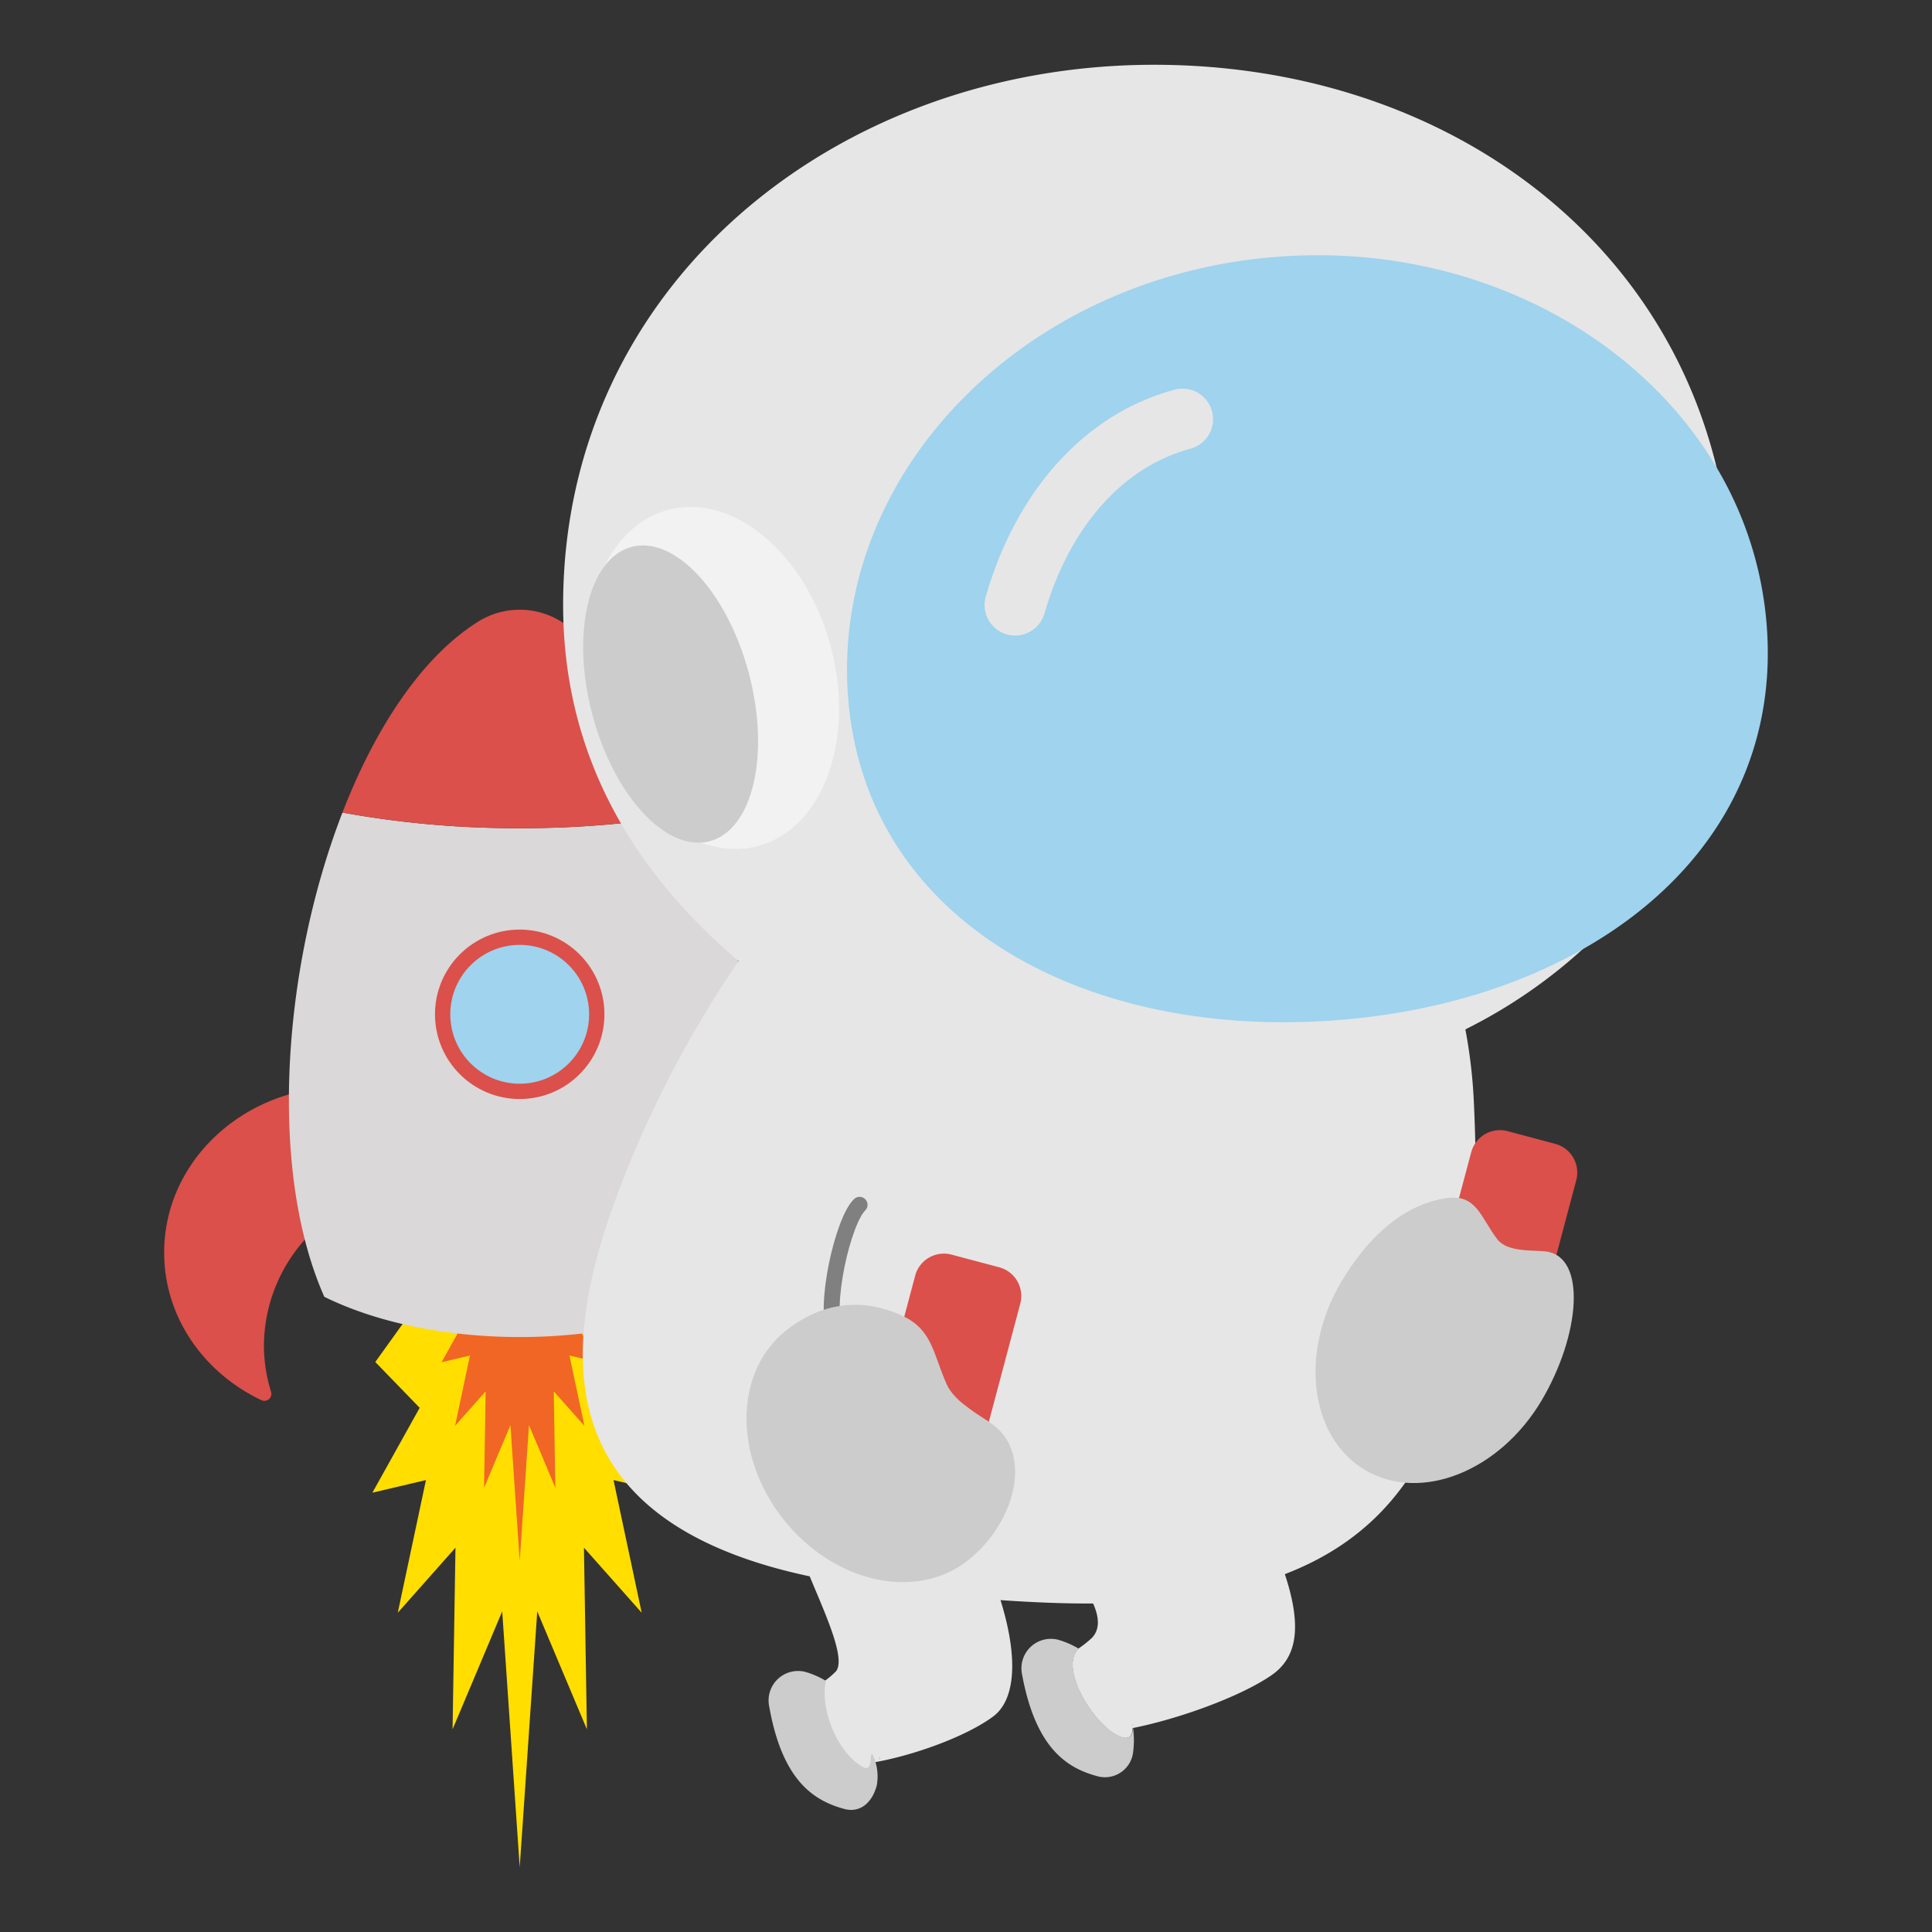 <svg xmlns="http://www.w3.org/2000/svg" viewBox="0 0 360 360"><rect x="0" y="0" width="360" height="360" fill="#333333" stroke="none"/><defs><style>.cls-1{fill:#ffde00;}.cls-2{fill:#f16624;}.cls-3{fill:#db504a;}.cls-4{fill:#dad8d8;}.cls-10,.cls-5{fill:#9fd3ee;}.cls-5{stroke:#db504a;stroke-width:2.85px;}.cls-12,.cls-5,.cls-9{stroke-miterlimit:10;}.cls-6{fill:#e6e6e6;}.cls-7{fill:#ccc;}.cls-8{fill:#29abe2;}.cls-12,.cls-9{fill:none;stroke-linecap:round;}.cls-9{stroke:gray;stroke-width:2.97px;}.cls-11{fill:#f2f2f2;}.cls-12{stroke:#e6e6e6;stroke-width:11.39px;}</style></defs><g id="astronaut"><g id="astronaut_2" data-name="astronaut 2"><g id="rocket_fire_2" data-name="rocket fire 2"><g id="fire"><polyline class="cls-1" points="96.84 347.93 100.11 300.26 109.36 322.23 108.81 288.39 119.57 300.51 114.32 275.79 124.3 278.14 115.48 262.33 123.75 253.79 97.45 215.46 69.93 253.79 78.2 262.33 69.39 278.14 79.37 275.79 74.12 300.51 84.87 288.39 84.33 322.23 93.58 300.26 96.84 347.93"/><polyline class="cls-2" points="96.84 290.85 98.57 265.56 103.48 277.22 103.19 259.27 108.9 265.69 106.11 252.58 111.41 253.83 106.73 245.44 111.12 240.91 97.17 220.57 82.56 240.91 86.95 245.44 82.28 253.83 87.57 252.58 84.79 265.69 90.49 259.27 90.2 277.22 95.11 265.56 96.84 290.85"/></g><g id="rocket_ship" data-name="rocket ship"><path class="cls-3" d="M57.92,203c-15.53,2.58-27.33,15.19-27.33,30.39,0,12,7.34,22.36,18.05,27.48a1.31,1.31,0,0,0,1.89-1.47,28.84,28.84,0,0,1-1.35-8.7,29.83,29.83,0,0,1,10.41-22.44A117,117,0,0,1,57.92,203Z"/><path class="cls-3" d="M135.76,203c15.53,2.58,27.33,15.19,27.33,30.39,0,12-7.33,22.36-18,27.48a1.32,1.32,0,0,1-1.9-1.47,28.53,28.53,0,0,0,1.36-8.7,29.84,29.84,0,0,0-10.42-22.44A115.74,115.74,0,0,0,135.76,203Z"/><path class="cls-4" d="M63.81,151.41c-11.14,28.75-13.91,66.45-3.38,90.23,20.27,10,52.65,10,72.82,0,10.53-23.78,7.76-61.48-3.37-90.23a180.87,180.87,0,0,1-33,2.91A180.67,180.67,0,0,1,63.81,151.41Z"/><path class="cls-3" d="M104.4,115.72a14.61,14.61,0,0,0-15.12,0c-10.52,6.5-19.28,19.72-25.47,35.69a180.67,180.67,0,0,0,33,2.91,180.87,180.87,0,0,0,33-2.91C123.69,135.44,114.93,122.22,104.4,115.72Z"/><circle class="cls-5" cx="96.84" cy="189" r="14.36"/></g></g><g id="astronaut_fly" data-name="astronaut fly"><path class="cls-6" d="M319.88,87.17c-11.1-45.87-53.8-75.1-104.83-75.1-59.46,0-110.12,41.2-110.12,100.66,0,29.05,14,50.45,32.68,66.34a206.68,206.68,0,0,0-19,34.57c-12.77,29.9-22.77,68.42,32.27,80.09,2.7,6.58,6.85,15.37,4.87,17.72a16.67,16.67,0,0,1-2.14,1.82h0c-2.64,3,1.41,11.33,5.33,15.15l.28.25.16.15c1.05.87,3.57,2.65,3.49-.43a.17.17,0,0,0,0-.07l0,.07c7.49-1.31,17.29-4.88,22.22-8.57,3.83-2.86,4.92-10.11,1.34-21.66,6.08.42,11.85.66,17.26.63,1.08,2.44,1.35,4.75-.23,6.41a21.15,21.15,0,0,1-2.53,2h0c-3.15,3.2,1.22,11.4,5.6,15.06l.32.25.18.14c1.17.82,4,2.5,4-.62,0,0,0-.05,0-.07,0-.21,0-.41-.08-.61l.06,0c0,.22,0,.4,0,.59a.15.15,0,0,1,0,.07c8.68-1.72,20.08-5.85,25.88-9.83,4.44-3.05,6-8.38,2.52-18.86,27-10.37,37.69-36.57,35.21-88.21a96.06,96.06,0,0,0-1.57-13.3,95.94,95.94,0,0,0,21.92-15c23.41-50.7-20.77-34.12-43.43-28.34a123.84,123.84,0,0,0-30.14-24.22c0-1.66-.11-3.38-.27-5.22-3.46-41.61-27.26-27.83,20-31.77C276.53,84.34,329.41,144.72,319.88,87.17Z"/><path class="cls-3" d="M186.19,236.14l-8.88-2.36a5.54,5.54,0,0,0-6.78,3.92l-4.94,18.58c7.67,1,14.28,4.56,18.41,9.61l6.12-23A5.54,5.54,0,0,0,186.19,236.14Z"/><path class="cls-3" d="M289.8,213.14l-8.89-2.37a5.54,5.54,0,0,0-6.77,3.93l-4.95,18.57c7.67,1,14.28,4.57,18.42,9.62l6.11-23A5.54,5.54,0,0,0,289.8,213.14Z"/><path class="cls-7" d="M211.08,322c0,3.12-2.86,1.44-4,.62l-.2-.15-.3-.22s0,0,0,0c-4.38-3.66-8.75-11.86-5.6-15.06h0a16.55,16.55,0,0,0-3.71-1.62,5.49,5.49,0,0,0-6.84,6.35c2.56,14,8.49,17.59,14.2,19.09a5.28,5.28,0,0,0,6.51-4.52,17.56,17.56,0,0,0,0-4.47Z"/><g id="left_leg" data-name="left leg"><path class="cls-8" d="M163.93,328.09h0a.17.17,0,0,1,0-.07Z"/><path class="cls-7" d="M162.26,327.25c0,3.12-1.2,2.26-2.36,1.43l-.2-.14-.3-.23v0c-4.36-3.7-6.5-10.92-5.5-15.1h0a16.39,16.39,0,0,0-3.7-1.64,5.49,5.49,0,0,0-6.89,6.3c2.45,14,8.36,17.65,14,19.2,3.07.83,5.28-1.33,6.07-4.41a9.35,9.35,0,0,0-.87-5.88Z"/><path class="cls-8" d="M163.91,327.44l-.07,0c0,.19.06.4.09.6C163.93,327.83,163.93,327.66,163.91,327.44Z"/><path class="cls-8" d="M159.7,328.54l.2.14-.18-.14Z"/><path class="cls-8" d="M159.7,328.54h0l-.31-.25v0Z"/></g><path class="cls-9" d="M160.17,224.5c-3.1,3-6.76,19-4.5,24.07"/><path class="cls-7" d="M180.36,290.75c-9.63,7.62-25,4.2-34.38-7.64s-9.12-27.6.52-35.21c6.43-5.08,13.93-6.28,21.64-2.72,5.6,2.58,5.74,7.1,8.25,12.74,1.53,3.44,6.24,5.77,8.66,7.56C192.47,271,189.17,283.8,180.36,290.75Z"/><path class="cls-7" d="M287.27,260.93c-7.85,13.27-22.58,19.09-32.89,13s-12.3-21.81-4.45-35.08c5.24-8.85,12-14.51,19.64-15.6,5.55-.8,6.31,3.57,9.42,7.65,1.9,2.48,6.59,2,9.07,2.29C295.71,234.18,294.44,248.8,287.27,260.93Z"/><path class="cls-10" d="M329.17,116.14a67.61,67.61,0,0,0-9.29-29c-15.3-25.84-47.2-42.18-82.54-39.24-47.25,3.94-82.74,40.87-79.27,82.47s44.58,63.6,91.83,59.66c17-1.41,32.45-6,45.14-13.23C317.62,164,331.39,142.78,329.17,116.14Z"/><g id="ear_thing" data-name="ear thing"><ellipse class="cls-11" cx="131.98" cy="126.32" rx="22.61" ry="32.29" transform="matrix(0.97, -0.26, 0.26, 0.97, -28, 38.11)"/><ellipse class="cls-7" cx="124.97" cy="129.32" rx="15.08" ry="28.37" transform="translate(-29.01 36.41) rotate(-14.87)"/></g><path class="cls-12" d="M189.15,112.73c5.14-17.78,16.38-30.64,31.19-34.62"/></g></g></g></svg>